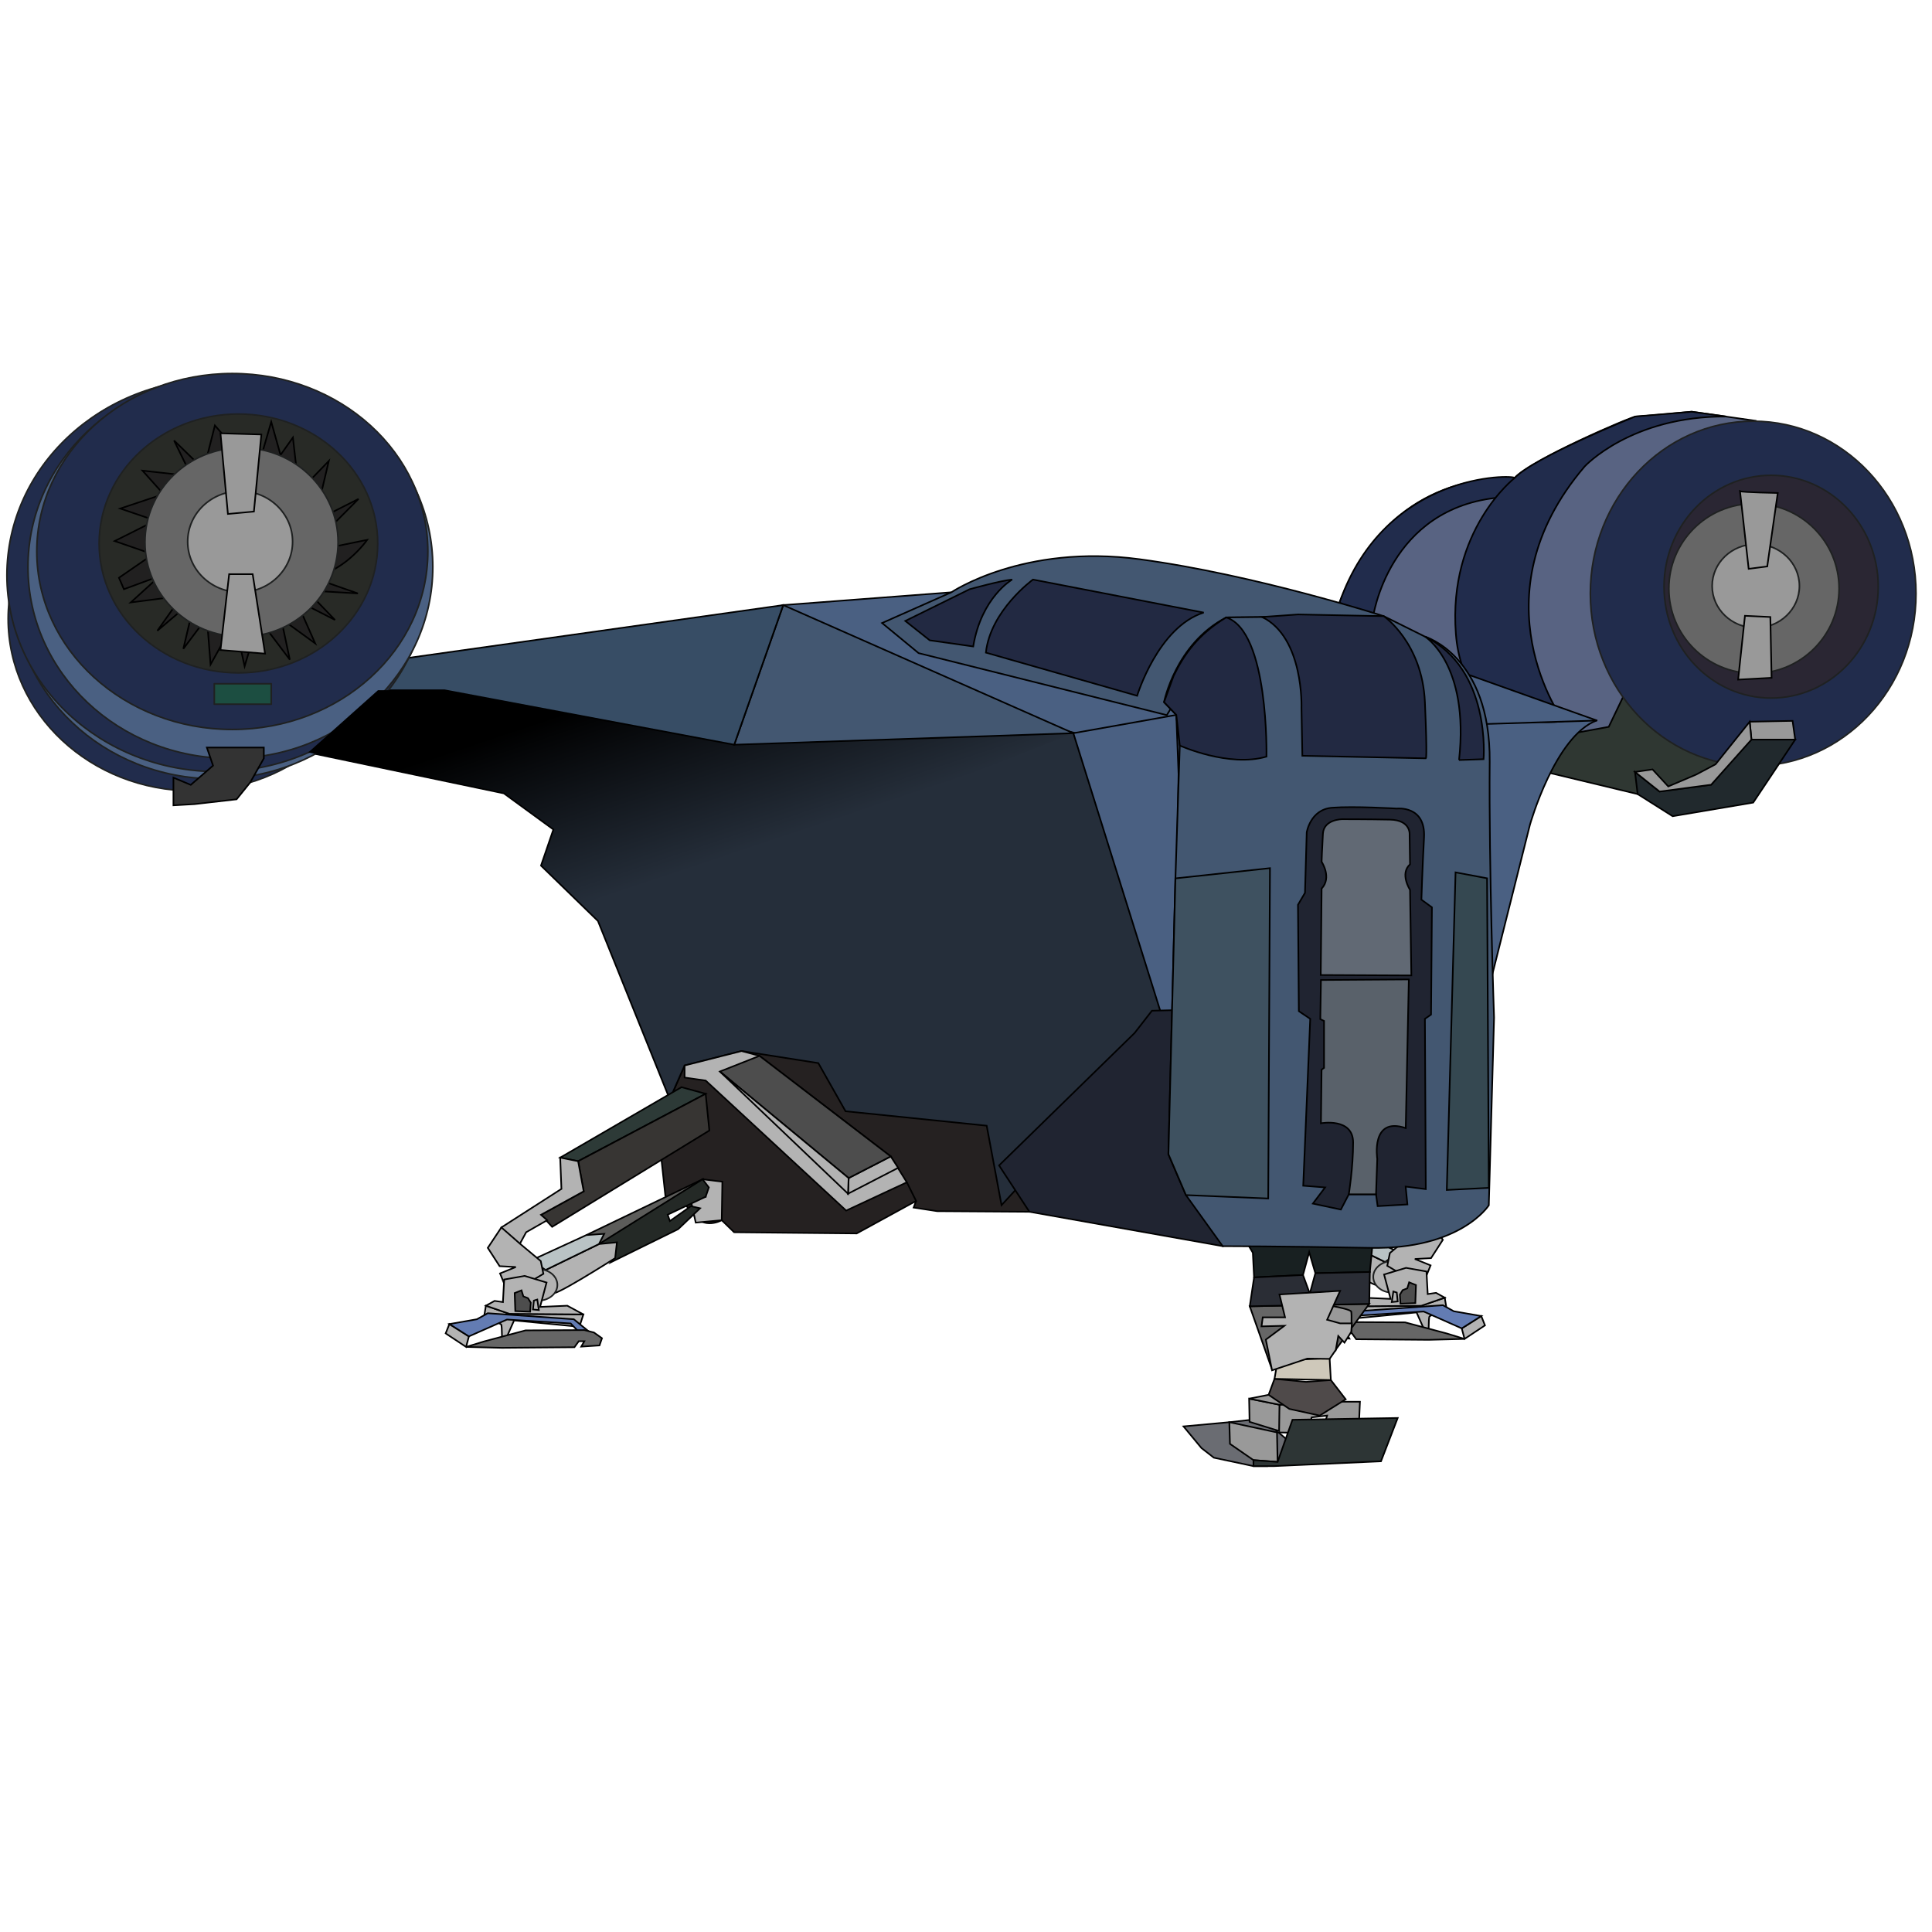 <?xml version="1.0" encoding="UTF-8" standalone="no"?>
<!-- Created with Inkscape (http://www.inkscape.org/) -->

<svg
   xmlns:dc="http://purl.org/dc/elements/1.1/"
   xmlns:cc="http://creativecommons.org/ns#"
   xmlns:rdf="http://www.w3.org/1999/02/22-rdf-syntax-ns#"
   xmlns:svg="http://www.w3.org/2000/svg"
   xmlns="http://www.w3.org/2000/svg"
   xmlns:xlink="http://www.w3.org/1999/xlink"
   xmlns:sodipodi="http://sodipodi.sourceforge.net/DTD/sodipodi-0.dtd"
   xmlns:inkscape="http://www.inkscape.org/namespaces/inkscape"
   width="240px"
   height="240px"
   viewBox="0 0 240 240"
   version="1.1"
   id="SVGRoot"
   inkscape:version="0.92.5 (2060ec1f9f, 2020-04-08)"
   sodipodi:docname="thrasher.svg">
  <defs
     id="defs815">
    <clipPath
       id="clipPath4753"
       clipPathUnits="userSpaceOnUse">
      <rect
         y="-521.195"
         x="-596.172"
         height="379.141"
         width="691.881"
         id="rect4755"
         style="opacity:1;fill:#eab644;fill-opacity:1;stroke:none;stroke-width:1.739;stroke-linecap:round;stroke-linejoin:round;stroke-miterlimit:4;stroke-dasharray:none;stroke-dashoffset:0;stroke-opacity:1;paint-order:markers fill stroke" />
    </clipPath>
    <clipPath
       id="clipPath869"
       clipPathUnits="userSpaceOnUse">
      <rect
         y="-358.911"
         x="-541.378"
         height="118.73"
         width="278.809"
         id="rect871"
         style="opacity:1;fill:#000000;fill-opacity:0.902;stroke:none;stroke-width:0.565;stroke-linecap:square;stroke-linejoin:miter;stroke-miterlimit:4;stroke-dasharray:none;stroke-dashoffset:0;stroke-opacity:1;paint-order:stroke fill markers" />
    </clipPath>
    <clipPath
       id="clipPath869-0"
       clipPathUnits="userSpaceOnUse">
      <rect
         y="-358.911"
         x="-541.378"
         height="118.73"
         width="278.809"
         id="rect871-9"
         style="opacity:1;fill:#000000;fill-opacity:0.902;stroke:none;stroke-width:0.565;stroke-linecap:square;stroke-linejoin:miter;stroke-miterlimit:4;stroke-dasharray:none;stroke-dashoffset:0;stroke-opacity:1;paint-order:stroke fill markers" />
    </clipPath>
    <clipPath
       id="clipPath929"
       clipPathUnits="userSpaceOnUse">
      <rect
         y="-321.493"
         x="-650.424"
         height="118.73"
         width="278.809"
         id="rect931"
         style="opacity:1;fill:#000000;fill-opacity:0.902;stroke:none;stroke-width:0.565;stroke-linecap:square;stroke-linejoin:miter;stroke-miterlimit:4;stroke-dasharray:none;stroke-dashoffset:0;stroke-opacity:1;paint-order:stroke fill markers" />
    </clipPath>
    <clipPath
       id="clipPath929-3"
       clipPathUnits="userSpaceOnUse">
      <rect
         y="-321.493"
         x="-650.424"
         height="118.73"
         width="278.809"
         id="rect931-4"
         style="opacity:1;fill:#000000;fill-opacity:0.902;stroke:none;stroke-width:0.565;stroke-linecap:square;stroke-linejoin:miter;stroke-miterlimit:4;stroke-dasharray:none;stroke-dashoffset:0;stroke-opacity:1;paint-order:stroke fill markers" />
    </clipPath>
    <clipPath
       id="clipPath992"
       clipPathUnits="userSpaceOnUse">
      <rect
         y="-324.038"
         x="-165.863"
         height="118.73"
         width="278.809"
         id="rect994"
         style="opacity:1;fill:#000000;fill-opacity:0.902;stroke:none;stroke-width:0.565;stroke-linecap:square;stroke-linejoin:miter;stroke-miterlimit:4;stroke-dasharray:none;stroke-dashoffset:0;stroke-opacity:1;paint-order:stroke fill markers" />
    </clipPath>
    <clipPath
       id="clipPath929-6"
       clipPathUnits="userSpaceOnUse">
      <rect
         y="-321.493"
         x="-650.424"
         height="118.73"
         width="278.809"
         id="rect931-46"
         style="opacity:1;fill:#000000;fill-opacity:0.902;stroke:none;stroke-width:0.565;stroke-linecap:square;stroke-linejoin:miter;stroke-miterlimit:4;stroke-dasharray:none;stroke-dashoffset:0;stroke-opacity:1;paint-order:stroke fill markers" />
    </clipPath>
    <clipPath
       id="clipPath1074"
       clipPathUnits="userSpaceOnUse">
      <rect
         y="-35.264"
         x="-10.137"
         height="118.73"
         width="278.809"
         id="rect1076"
         style="opacity:1;fill:#000000;fill-opacity:0.902;stroke:none;stroke-width:0.565;stroke-linecap:square;stroke-linejoin:miter;stroke-miterlimit:4;stroke-dasharray:none;stroke-dashoffset:0;stroke-opacity:1;paint-order:stroke fill markers" />
    </clipPath>
    <clipPath
       id="clipPath869-4"
       clipPathUnits="userSpaceOnUse">
      <rect
         y="-358.911"
         x="-541.378"
         height="118.73"
         width="278.809"
         id="rect871-8"
         style="opacity:1;fill:#000000;fill-opacity:0.902;stroke:none;stroke-width:0.565;stroke-linecap:square;stroke-linejoin:miter;stroke-miterlimit:4;stroke-dasharray:none;stroke-dashoffset:0;stroke-opacity:1;paint-order:stroke fill markers" />
    </clipPath>
    <clipPath
       id="clipPath2795"
       clipPathUnits="userSpaceOnUse">
      <rect
         y="41.608"
         x="-685.635"
         height="118.133"
         width="277.14"
         id="rect2797"
         style="opacity:1;fill:#000000;fill-opacity:0.902;stroke:none;stroke-width:0.565;stroke-linecap:square;stroke-linejoin:miter;stroke-miterlimit:4;stroke-dasharray:none;stroke-dashoffset:0;stroke-opacity:1;paint-order:stroke fill markers" />
    </clipPath>
    <clipPath
       id="clipPath832"
       clipPathUnits="userSpaceOnUse">
      <rect
         y="41.488"
         x="-261.56"
         height="140.607"
         width="556.381"
         id="rect834"
         style="opacity:1;fill:#110000;fill-opacity:1;stroke:none;stroke-width:0.1;stroke-linecap:round;stroke-linejoin:bevel;stroke-miterlimit:4;stroke-dasharray:none;stroke-dashoffset:0;stroke-opacity:1;paint-order:markers stroke fill" />
    </clipPath>
    <clipPath
       id="clipPath4641"
       clipPathUnits="userSpaceOnUse">
      <rect
         y="153.625"
         x="-274.455"
         height="141.363"
         width="677.254"
         id="rect4643"
         style="opacity:1;fill:#110000;fill-opacity:1;stroke:none;stroke-width:0.1;stroke-linecap:round;stroke-linejoin:bevel;stroke-miterlimit:4;stroke-dasharray:none;stroke-dashoffset:0;stroke-opacity:1;paint-order:markers stroke fill" />
    </clipPath>
    <clipPath
       id="clipPath4651"
       clipPathUnits="userSpaceOnUse">
      <rect
         y="-31.326"
         x="-341.807"
         height="141.363"
         width="677.254"
         id="rect4653"
         style="opacity:1;fill:none;fill-opacity:1;stroke:#ffffff;stroke-width:3;stroke-linecap:square;stroke-linejoin:miter;stroke-miterlimit:4;stroke-dasharray:none;stroke-dashoffset:0;stroke-opacity:1;paint-order:stroke fill markers" />
    </clipPath>
    <linearGradient
       id="linearGradient8670"
       inkscape:collect="always">
      <stop
         id="stop8666"
         offset="0"
         style="stop-color:#000000;stop-opacity:1;" />
      <stop
         id="stop8668"
         offset="1"
         style="stop-color:#000000;stop-opacity:0;" />
    </linearGradient>
    <clipPath
       clipPathUnits="userSpaceOnUse"
       id="clipPath4618">
      <rect
         style="opacity:1;fill:#aeb2b7;fill-opacity:1;stroke:#3c4148;stroke-width:1;stroke-linecap:square;stroke-linejoin:miter;stroke-miterlimit:4;stroke-dasharray:none;stroke-dashoffset:0;stroke-opacity:1;paint-order:markers stroke fill"
         id="rect4620"
         width="53.988"
         height="11.626"
         x="-102.498"
         y="51.78"
         transform="rotate(-32.964)" />
    </clipPath>
    <clipPath
       clipPathUnits="userSpaceOnUse"
       id="clipPath4618-3">
      <rect
         style="opacity:1;fill:#aeb2b7;fill-opacity:1;stroke:#3c4148;stroke-width:1;stroke-linecap:square;stroke-linejoin:miter;stroke-miterlimit:4;stroke-dasharray:none;stroke-dashoffset:0;stroke-opacity:1;paint-order:markers stroke fill"
         id="rect4620-9"
         width="53.988"
         height="11.626"
         x="-102.498"
         y="51.78"
         transform="rotate(-32.964)" />
    </clipPath>
    <clipPath
       clipPathUnits="userSpaceOnUse"
       id="clipPath5844">
      <rect
         style="opacity:1;fill:#000000;fill-opacity:0.136;stroke:#fe191a;stroke-width:5.589;stroke-linecap:round;stroke-linejoin:round;stroke-miterlimit:4;stroke-dasharray:none;stroke-dashoffset:0;stroke-opacity:1;paint-order:markers stroke fill"
         id="rect5846"
         width="229.637"
         height="229.637"
         x="1256.168"
         y="-315.474" />
    </clipPath>
    <clipPath
       id="clipPath4753-9"
       clipPathUnits="userSpaceOnUse">
      <rect
         y="-521.195"
         x="-596.172"
         height="379.141"
         width="691.881"
         id="rect4755-5"
         style="opacity:1;fill:#eab644;fill-opacity:1;stroke:none;stroke-width:1.739;stroke-linecap:round;stroke-linejoin:round;stroke-miterlimit:4;stroke-dasharray:none;stroke-dashoffset:0;stroke-opacity:1;paint-order:markers fill stroke" />
    </clipPath>
    <clipPath
       id="clip0">
      <rect
         id="rect1218"
         transform="translate(2.155 2)"
         fill="white"
         height="43.03"
         width="42.75" />
    </clipPath>
    <linearGradient
       gradientUnits="userSpaceOnUse"
       y2="12916.38"
       x2="-10070.116"
       y1="12286.338"
       x1="-10287.43"
       id="linearGradient8672"
       xlink:href="#linearGradient8670"
       inkscape:collect="always" />
    <clipPath
       id="clipPath8902"
       clipPathUnits="userSpaceOnUse">
      <rect
         y="16122.471"
         x="-1110"
         height="4590.199"
         width="8349.645"
         id="rect8904"
         style="opacity:1;fill:#000000;fill-opacity:0.317;stroke:none;stroke-width:7;stroke-linecap:round;stroke-linejoin:round;stroke-miterlimit:4;stroke-dasharray:none;stroke-dashoffset:0;stroke-opacity:1;paint-order:markers fill stroke" />
    </clipPath>
  </defs>
  <sodipodi:namedview
     id="base"
     pagecolor="#ffffff"
     bordercolor="#666666"
     borderopacity="1.0"
     inkscape:pageopacity="0.0"
     inkscape:pageshadow="2"
     inkscape:zoom="1.979899"
     inkscape:cx="113.73974"
     inkscape:cy="119.6228"
     inkscape:document-units="px"
     inkscape:current-layer="layer1"
     showgrid="false"
     inkscape:window-width="1366"
     inkscape:window-height="705"
     inkscape:window-x="-8"
     inkscape:window-y="-8"
     inkscape:window-maximized="1" />
  <g
     inkscape:label="Capa 1"
     inkscape:groupmode="layer"
     id="layer1">
    <rect
       style="opacity:1;fill:#ffffff;fill-opacity:1;stroke:none;stroke-width:13.539;stroke-linecap:round;stroke-linejoin:round;stroke-miterlimit:4;stroke-dasharray:none;stroke-dashoffset:0;stroke-opacity:1;paint-order:markers fill stroke"
       id="rect1119"
       width="127.323"
       height="0"
       x="23823.465"
       y="-12886.779" />
    <g
       id="g8881"
       inkscape:export-xdpi="44.93"
       inkscape:export-ydpi="44.93"
       transform="matrix(0.036,0,0,0.035,441.858,-341.934)"
       style="stroke-width:5.627;stroke-miterlimit:4;stroke-dasharray:none">
      <path
         inkscape:connector-curvature="0"
         id="path7766-5"
         d="m -8189.916,14832.195 158.061,-14.956 113.206,-12.82 132.43,115.381 -113.206,53.416 h -49.127 l -136.701,-29.913 -42.719,-34.187 z"
         style="fill:#6a6c72;fill-opacity:1;stroke:#000000;stroke-width:5.627;stroke-linecap:butt;stroke-linejoin:miter;stroke-miterlimit:4;stroke-dasharray:none;stroke-opacity:1" />
      <g
         transform="matrix(-1.752,0,0,1.753,-5593.564,-4707.805)"
         id="g8309"
         style="stroke-width:3.211;stroke-miterlimit:4;stroke-dasharray:none">
        <path
           style="fill:#2d3a37;fill-opacity:1;stroke:#000000;stroke-width:3.211;stroke-linecap:butt;stroke-linejoin:miter;stroke-miterlimit:4;stroke-dasharray:none;stroke-opacity:1"
           d="m 1113.762,10586.062 238.957,-142.643 47.547,13.411 -251.149,136.547 z"
           id="path7720-6-9"
           inkscape:connector-curvature="0"
           sodipodi:nodetypes="ccccc" />
        <path
           style="fill:#373533;fill-opacity:1;stroke:#000000;stroke-width:3.211;stroke-linecap:butt;stroke-linejoin:miter;stroke-miterlimit:4;stroke-dasharray:none;stroke-opacity:1"
           d="m 1400.266,10456.83 7.315,74.369 -309.669,195.067 -21.945,-24.383 84.123,-47.548 -10.973,-60.958 z"
           id="path7722-7-0"
           inkscape:connector-curvature="0"
           sodipodi:nodetypes="ccccccc" />
        <path
           style="fill:#b3b3b3;stroke:#000000;stroke-width:3.211;stroke-linecap:butt;stroke-linejoin:miter;stroke-miterlimit:4;stroke-dasharray:none;stroke-opacity:1"
           d="m 1113.762,10586.062 2.438,63.397 -118.259,78.027 -7.315,36.575 43.89,-3.658 12.192,-23.164 41.452,-24.384 -12.192,-10.972 84.123,-47.548 -10.973,-60.958 z"
           id="path7724-5-2"
           inkscape:connector-curvature="0" />
        <path
           style="fill:#b3b3b3;stroke:#000000;stroke-width:3.211;stroke-linecap:butt;stroke-linejoin:miter;stroke-miterlimit:4;stroke-dasharray:none;stroke-opacity:1"
           d="m 1433.184,10634.829 -39.013,-4.877 6.096,35.356 -29.26,7.315 9.753,45.109 51.205,-4.877 z"
           id="path7726-9-1"
           inkscape:connector-curvature="0" />
        <path
           style="fill:#5c5c5a;fill-opacity:1;stroke:#000000;stroke-width:3.211;stroke-linecap:butt;stroke-linejoin:miter;stroke-miterlimit:4;stroke-dasharray:none;stroke-opacity:1"
           d="m 1394.17,10629.952 -229.024,113.049 c 0,0 27.587,-0.862 19.828,18.103 -7.759,18.966 201.727,-108.622 201.727,-108.622 z"
           id="path7728-7-3"
           inkscape:connector-curvature="0" />
        <path
           style="fill:#242926;fill-opacity:1;stroke:#000000;stroke-width:3.211;stroke-linecap:butt;stroke-linejoin:miter;stroke-miterlimit:4;stroke-dasharray:none;stroke-opacity:1"
           d="m 1190.147,10761.104 c 0,0 38.794,12.932 23.276,37.07 l 132.761,-67.242 43.104,-42.242 -18.104,-4.311 -41.38,30.173 -4.31,-12.931 74.772,-36.313 6.264,-18.861 -12.359,-16.495 z"
           id="path7730-2-9"
           inkscape:connector-curvature="0" />
        <path
           style="fill:#b3b3b3;stroke:#000000;stroke-width:3.211;stroke-linecap:butt;stroke-linejoin:miter;stroke-miterlimit:4;stroke-dasharray:none;stroke-opacity:1"
           d="m 1190.147,10761.104 -105.174,52.587 c 0,0 33.621,19.828 16.38,43.105 -17.242,23.276 120.692,-67.243 120.692,-67.243 l 3.448,-31.897 z"
           id="path7732-2-1"
           inkscape:connector-curvature="0" />
        <path
           style="fill:#b9c3c5;fill-opacity:1;stroke:#000000;stroke-width:3.211;stroke-linecap:butt;stroke-linejoin:miter;stroke-miterlimit:4;stroke-dasharray:none;stroke-opacity:1"
           d="m 1057.387,10793.864 27.587,19.827 105.174,-52.587 10.345,-20.69 -35.345,2.587 z"
           id="path7734-1-9"
           inkscape:connector-curvature="0" />
        <ellipse
           style="opacity:1;fill:#b3b3b3;fill-opacity:1;stroke:#1f2121;stroke-width:3.211;stroke-linecap:round;stroke-linejoin:round;stroke-miterlimit:4;stroke-dasharray:none;stroke-dashoffset:0;stroke-opacity:1;paint-order:markers fill stroke"
           id="path7736-1-3"
           cx="1070.748"
           cy="10843.865"
           rx="37.501"
           ry="31.897" />
        <path
           style="fill:#b3b3b3;stroke:#000000;stroke-width:3.211;stroke-linecap:butt;stroke-linejoin:miter;stroke-miterlimit:4;stroke-dasharray:none;stroke-opacity:1"
           d="m 1034.516,10760.403 40.974,35.185 5.173,25.862 -39.656,24.138 -34.483,3.449 -11.207,-28.449 31.035,-12.931 -31.897,-1.724 -23.276,-37.07 26.762,-41.377 z"
           id="path7738-7-1"
           inkscape:connector-curvature="0" />
        <path
           style="fill:#b3b3b3;stroke:#000000;stroke-width:3.211;stroke-linecap:butt;stroke-linejoin:miter;stroke-miterlimit:4;stroke-dasharray:none;stroke-opacity:1"
           d="m 1013.79,10902.436 145.691,1.219 -7.925,24.993 -128.622,-12.801 -23.774,55.472 c 0,0 0.61,-46.328 -1.829,-47.547 -2.438,-1.22 -32.917,-18.897 -32.917,-18.897 l 3.048,-18.898 z"
           id="path7740-4-5"
           inkscape:connector-curvature="0" />
        <path
           style="fill:#b3b3b3;stroke:#000000;stroke-width:3.211;stroke-linecap:butt;stroke-linejoin:miter;stroke-miterlimit:4;stroke-dasharray:none;stroke-opacity:1"
           d="m 967.461,10885.977 17.068,-9.753 16.459,2.438 2.438,-45.718 40.233,-7.315 43.281,13.41 -12.801,49.377 53.643,-2.439 31.698,17.678 -145.691,-1.219 z"
           id="path7742-5-7"
           inkscape:connector-curvature="0" />
        <path
           style="fill:#b3b3b3;stroke:#000000;stroke-width:3.211;stroke-linecap:butt;stroke-linejoin:miter;stroke-miterlimit:4;stroke-dasharray:none;stroke-opacity:1"
           d="m 895.531,10923.162 38.404,24.993 -5.486,21.335 -40.233,-27.431 z"
           id="path7744-2-1"
           inkscape:connector-curvature="0" />
        <path
           style="fill:#637cb3;fill-opacity:1;stroke:#000000;stroke-width:3.211;stroke-linecap:butt;stroke-linejoin:miter;stroke-miterlimit:4;stroke-dasharray:none;stroke-opacity:1"
           d="m 895.531,10923.162 54.253,-9.753 21.335,-12.192 169.464,12.192 45.109,37.794 h -75.588 l 14.021,-12.801 26.212,0.609 -15.849,-17.068 -125.574,-7.925 -74.979,34.137 z"
           id="path7746-0-6"
           inkscape:connector-curvature="0" />
        <path
           style="fill:#666666;stroke:#000000;stroke-width:3.211;stroke-linecap:butt;stroke-linejoin:miter;stroke-miterlimit:4;stroke-dasharray:none;stroke-opacity:1"
           d="m 928.448,10969.49 70.712,1.829 142.643,-1.219 8.534,-12.192 h 10.973 l -6.096,10.973 35.965,-2.438 4.877,-14.63 -15.849,-11.583 -18.897,-4.876 -115.821,0.609 -82.294,22.555 z"
           id="path7748-1-4"
           inkscape:connector-curvature="0" />
        <path
           style="fill:#4d4d4d;stroke:#000000;stroke-width:3.211;stroke-linecap:butt;stroke-linejoin:miter;stroke-miterlimit:4;stroke-dasharray:none;stroke-opacity:1"
           d="m 1024.153,10860.375 1.219,36.575 29.26,1.219 1.219,-18.287 -5.486,-9.144 -9.144,-3.658 -3.658,-12.191 z"
           id="path7750-1-6"
           inkscape:connector-curvature="0" />
        <path
           style="fill:#b3b3b3;stroke:#000000;stroke-width:3.211;stroke-linecap:butt;stroke-linejoin:miter;stroke-miterlimit:4;stroke-dasharray:none;stroke-opacity:1"
           d="m 1061.947,10875.614 -1.829,17.983 11.582,1.219 -3.048,-21.335 z"
           id="path7752-1-3"
           inkscape:connector-curvature="0" />
      </g>
      <path
         inkscape:connector-curvature="0"
         id="path8134"
         d="m -6622.935,12587.96 -369.452,-91.213 93.642,-362.607 546.748,223.608 39.269,217.564 z"
         style="fill:#2f3732;fill-opacity:1;stroke:#000000;stroke-width:5.627;stroke-linecap:butt;stroke-linejoin:miter;stroke-miterlimit:4;stroke-dasharray:none;stroke-opacity:1" />
      <path
         sodipodi:nodetypes="ccscc"
         inkscape:connector-curvature="0"
         id="path7876-0"
         d="m -6216.287,11262.867 -220.004,-32.05 c 0,0 -175.149,17.094 -192.237,17.094 -17.088,0 -363.113,153.841 -418.648,217.941 -130.405,0 -441.625,19.115 -604.477,442.294 l 140.63,178.207 383.63,338.434 404.775,-75.543 z"
         style="fill:#586382;fill-opacity:1;stroke:#000000;stroke-width:5.627;stroke-linecap:butt;stroke-linejoin:miter;stroke-miterlimit:4;stroke-dasharray:none;stroke-opacity:1" />
      <ellipse
         ry="611.899"
         rx="561.851"
         cy="11876.346"
         cx="-6224.202"
         id="path7868-4"
         style="opacity:1;fill:#212c4c;fill-opacity:1;stroke:#1f2121;stroke-width:5.627;stroke-linecap:round;stroke-linejoin:round;stroke-miterlimit:4;stroke-dasharray:none;stroke-dashoffset:0;stroke-opacity:1;paint-order:markers fill stroke" />
      <path
         sodipodi:nodetypes="csccc"
         inkscape:connector-curvature="0"
         id="path7880-9"
         d="m -7536.699,11963.973 c 0,0 51.352,-395.845 442.534,-429.085 391.181,-33.239 46.989,-69.036 46.989,-69.036 -2.696,-11.686 -445.442,-23.833 -604.477,442.294 z"
         style="fill:#212c4c;fill-opacity:1;stroke:#000000;stroke-width:5.627;stroke-linecap:butt;stroke-linejoin:miter;stroke-miterlimit:4;stroke-dasharray:none;stroke-opacity:1" />
      <path
         inkscape:connector-curvature="0"
         id="path8136"
         d="m -7961.368,14405.927 76.895,224.351 198.644,-40.597 136.702,-192.301 z"
         style="fill:#666666;stroke:#000000;stroke-width:5.627;stroke-linecap:butt;stroke-linejoin:miter;stroke-miterlimit:4;stroke-dasharray:none;stroke-opacity:1" />
      <path
         inkscape:connector-curvature="0"
         id="path7716-2"
         d="m -9144.69,13965.77 32.039,66.237 -205.053,115.381 -422.92,-4.273 -42.719,-42.735 c 0,0 -61.943,36.324 -100.39,-23.502 -38.447,-59.827 -93.982,-61.964 -93.982,-61.964 l -17.088,-162.388 32.039,-181.617 51.263,-119.656 181.557,-121.79 360.978,23.502 632.245,290.589 14.952,326.913 -318.258,-2.136 -81.167,-12.82 8.544,-23.504 z"
         style="fill:#252121;fill-opacity:1;stroke:#000000;stroke-width:5.627;stroke-linecap:butt;stroke-linejoin:miter;stroke-miterlimit:4;stroke-dasharray:none;stroke-opacity:1" />
      <path
         inkscape:connector-curvature="0"
         id="path7696-2"
         d="m -9571.144,11917.137 579.976,-45.326 c 0,0 -311.133,145.043 178.222,214.542 489.354,69.5 555.81,175.26 555.81,175.26 l 99.683,48.348 -15.104,205.477 -72.497,51.37 -673.617,-135.978 z"
         style="fill:#4a6082;fill-opacity:1;stroke:#000000;stroke-width:5.627;stroke-linecap:butt;stroke-linejoin:miter;stroke-miterlimit:4;stroke-dasharray:none;stroke-opacity:1" />
      <path
         inkscape:connector-curvature="0"
         id="path7700-1"
         d="m -8991.169,11871.811 c 0,0 248.039,-173.06 649.6,-117.507 401.561,55.554 842.629,202.115 842.629,202.115 l -543.727,4.533 -204.92,346.753 -856.52,-220.078 -126.022,-106.834 z"
         style="fill:#435771;fill-opacity:1;stroke:#000000;stroke-width:5.627;stroke-linecap:butt;stroke-linejoin:miter;stroke-miterlimit:4;stroke-dasharray:none;stroke-opacity:1" />
      <path
         sodipodi:nodetypes="ccscc"
         inkscape:connector-curvature="0"
         id="path7702-5"
         d="m -7160.621,13376.629 166.139,-679.887 c 0,0 86.59,-315.459 230.329,-370.162 1.728,-0.657 -465.944,-55.901 -465.944,-55.901 z"
         style="fill:#4a6082;fill-opacity:1;stroke:#000000;stroke-width:5.627;stroke-linecap:butt;stroke-linejoin:miter;stroke-miterlimit:4;stroke-dasharray:none;stroke-opacity:1" />
      <path
         inkscape:connector-curvature="0"
         id="path7647-5"
         d="m -7239.159,12467.091 84.58,-3.022 c 0,0 27.186,-320.303 -202.387,-435.128 0,0 154.056,96.695 117.808,438.15 z"
         style="fill:#222942;fill-opacity:1;stroke:#000000;stroke-width:5.627;stroke-linecap:butt;stroke-linejoin:miter;stroke-miterlimit:4;stroke-dasharray:none;stroke-opacity:1" />
      <path
         sodipodi:nodetypes="cccccccccccccscccsc"
         inkscape:connector-curvature="0"
         id="path7690-4"
         d="m -8236.907,13397.412 -580.981,649.552 -51.263,-282.042 -486.999,-51.28 -93.982,-170.934 -264.859,-42.735 -196.508,51.28 -51.263,119.656 -247.771,-632.459 -196.509,-196.575 42.72,-128.2 -170.877,-128.201 -674.964,-145.294 c 0,0 239.227,-128.201 247.771,-205.122 8.544,-76.921 674.964,51.28 674.964,51.28 l 393.017,34.187 1221.77,42.734 c 0,0 181.557,-30.982 198.644,122.859 17.088,153.841 237.092,911.294 237.092,911.294 z"
         style="fill:#252e3a;fill-opacity:1;stroke:#000000;stroke-width:5.627;stroke-linecap:butt;stroke-linejoin:miter;stroke-miterlimit:4;stroke-dasharray:none;stroke-opacity:1" />
      <path
         inkscape:connector-curvature="0"
         id="path7714-4"
         d="m -9911.501,13551.253 196.508,-51.28 61.943,17.093 452.824,356.827 55.535,91.877 -209.324,100.425 -484.863,-461.525 -72.623,-10.682 z"
         style="fill:#b3b3b3;fill-opacity:1;stroke:#000000;stroke-width:5.627;stroke-linecap:butt;stroke-linejoin:miter;stroke-miterlimit:4;stroke-dasharray:none;stroke-opacity:1" />
      <path
         sodipodi:nodetypes="ccccc"
         inkscape:connector-curvature="0"
         id="path7692-9"
         d="m -8570.117,12371.806 355.269,-64.867 7.844,210.161 -17.82,989.095 z"
         style="fill:#4a6082;fill-opacity:1;stroke:#000000;stroke-width:5.627;stroke-linecap:butt;stroke-linejoin:miter;stroke-miterlimit:4;stroke-dasharray:none;stroke-opacity:1" />
      <path
         sodipodi:nodetypes="cccc"
         inkscape:connector-curvature="0"
         id="path7694-9"
         d="m -9740.304,12412.7 169.16,-495.563 1001.028,454.669 z"
         style="fill:#435771;fill-opacity:1;stroke:#000000;stroke-width:5.627;stroke-linecap:butt;stroke-linejoin:miter;stroke-miterlimit:4;stroke-dasharray:none;stroke-opacity:1" />
      <path
         inkscape:connector-curvature="0"
         id="path7698-6"
         d="m -9571.144,11917.137 -1335.152,193.39 c 0,0 -12.083,42.304 -63.435,108.782 h 229.574 l 999.853,193.391 z"
         style="fill:#374d65;fill-opacity:1;stroke:#000000;stroke-width:5.627;stroke-linecap:butt;stroke-linejoin:miter;stroke-miterlimit:4;stroke-dasharray:none;stroke-opacity:1" />
      <ellipse
         ry="395.286"
         rx="369.521"
         cy="11851.825"
         cx="-6162.215"
         id="path7858-0"
         style="opacity:1;fill:#2a2633;fill-opacity:1;stroke:#1f2121;stroke-width:5.627;stroke-linecap:round;stroke-linejoin:round;stroke-miterlimit:4;stroke-dasharray:none;stroke-dashoffset:0;stroke-opacity:1;paint-order:markers fill stroke" />
      <ellipse
         ry="301.272"
         rx="293.695"
         cy="11858.334"
         cx="-6221.476"
         id="path7860-8"
         style="opacity:1;fill:#666666;fill-opacity:1;stroke:#1f2121;stroke-width:5.627;stroke-linecap:round;stroke-linejoin:round;stroke-miterlimit:4;stroke-dasharray:none;stroke-dashoffset:0;stroke-opacity:1;paint-order:markers fill stroke" />
      <path
         inkscape:connector-curvature="0"
         id="path7708-0"
         d="m -9200.225,13873.893 -145.246,76.921 -2.136,55.553 173.013,-91.877 z"
         style="fill:#b3b3b3;stroke:#000000;stroke-width:5.627;stroke-linecap:butt;stroke-linejoin:miter;stroke-miterlimit:4;stroke-dasharray:none;stroke-opacity:1" />
      <path
         inkscape:connector-curvature="0"
         id="path7710-9"
         d="m -9345.471,13950.814 -444.28,-378.193 136.702,-55.555 452.824,356.827 z"
         style="fill:#4d4d4d;stroke:#000000;stroke-width:5.627;stroke-linecap:butt;stroke-linejoin:miter;stroke-miterlimit:4;stroke-dasharray:none;stroke-opacity:1" />
      <path
         inkscape:connector-curvature="0"
         id="path7712-7"
         d="m -9347.607,14006.367 -442.144,-433.746 444.28,378.193 z"
         style="fill:#b3b3b3;stroke:#000000;stroke-width:5.627;stroke-linecap:butt;stroke-linejoin:miter;stroke-miterlimit:4;stroke-dasharray:none;stroke-opacity:1" />
      <path
         inkscape:connector-curvature="0"
         id="path7718-7"
         d="m -8054.75,14192.495 -667.02,-122.028 -104.662,-164.524 467.776,-470.07 59.807,-79.057 166.605,-4.273 z"
         style="fill:#202431;fill-opacity:1;stroke:#000000;stroke-width:5.627;stroke-linecap:butt;stroke-linejoin:miter;stroke-miterlimit:4;stroke-dasharray:none;stroke-opacity:1" />
      <path
         sodipodi:nodetypes="ccccc"
         inkscape:connector-curvature="0"
         id="path7720-6"
         d="m -10340.829,13878.166 418.649,-249.992 83.302,23.504 -440.008,239.308 z"
         style="fill:#2d3a37;fill-opacity:1;stroke:#000000;stroke-width:5.627;stroke-linecap:butt;stroke-linejoin:miter;stroke-miterlimit:4;stroke-dasharray:none;stroke-opacity:1" />
      <path
         sodipodi:nodetypes="ccccccc"
         inkscape:connector-curvature="0"
         id="path7722-7"
         d="m -9838.878,13651.678 12.816,130.337 -542.534,341.869 -38.448,-42.733 147.382,-83.331 -19.224,-106.834 z"
         style="fill:#373533;fill-opacity:1;stroke:#000000;stroke-width:5.627;stroke-linecap:butt;stroke-linejoin:miter;stroke-miterlimit:4;stroke-dasharray:none;stroke-opacity:1" />
      <path
         inkscape:connector-curvature="0"
         id="path7724-5"
         d="m -10340.829,13878.166 4.272,111.108 -207.188,136.748 -12.816,64.101 76.895,-6.411 21.359,-40.597 72.623,-42.735 -21.36,-19.229 147.382,-83.331 -19.224,-106.834 z"
         style="fill:#b3b3b3;stroke:#000000;stroke-width:5.627;stroke-linecap:butt;stroke-linejoin:miter;stroke-miterlimit:4;stroke-dasharray:none;stroke-opacity:1" />
      <path
         inkscape:connector-curvature="0"
         id="path7726-9"
         d="m -9781.207,13963.634 -68.351,-8.547 10.68,61.964 -51.263,12.82 17.088,79.057 89.71,-8.548 z"
         style="fill:#b3b3b3;stroke:#000000;stroke-width:5.627;stroke-linecap:butt;stroke-linejoin:miter;stroke-miterlimit:4;stroke-dasharray:none;stroke-opacity:1" />
      <path
         inkscape:connector-curvature="0"
         id="path7728-7"
         d="m -9849.558,13955.087 -401.245,198.126 c 0,0 48.331,-1.51 34.738,31.727 -13.593,33.239 353.423,-190.368 353.423,-190.368 z"
         style="fill:#5c5c5a;fill-opacity:1;stroke:#000000;stroke-width:5.627;stroke-linecap:butt;stroke-linejoin:miter;stroke-miterlimit:4;stroke-dasharray:none;stroke-opacity:1" />
      <path
         inkscape:connector-curvature="0"
         id="path7730-2"
         d="m -10207.003,14184.94 c 0,0 67.966,22.664 40.78,64.968 l 232.594,-117.847 75.518,-74.032 -31.718,-7.555 -72.497,52.88 -7.552,-22.662 130.999,-63.641 10.974,-33.056 -21.653,-28.908 z"
         style="fill:#242926;fill-opacity:1;stroke:#000000;stroke-width:5.627;stroke-linecap:butt;stroke-linejoin:miter;stroke-miterlimit:4;stroke-dasharray:none;stroke-opacity:1" />
      <path
         inkscape:connector-curvature="0"
         id="path7732-2"
         d="m -10207.003,14184.94 -184.263,92.163 c 0,0 58.904,34.75 28.697,75.544 -30.207,40.793 211.449,-117.848 211.449,-117.848 l 6.042,-55.902 z"
         style="fill:#b3b3b3;stroke:#000000;stroke-width:5.627;stroke-linecap:butt;stroke-linejoin:miter;stroke-miterlimit:4;stroke-dasharray:none;stroke-opacity:1" />
      <path
         inkscape:connector-curvature="0"
         id="path7734-1"
         d="m -10439.597,14242.354 48.331,34.749 184.263,-92.163 18.124,-36.261 -61.924,4.534 z"
         style="fill:#b9c3c5;fill-opacity:1;stroke:#000000;stroke-width:5.627;stroke-linecap:butt;stroke-linejoin:miter;stroke-miterlimit:4;stroke-dasharray:none;stroke-opacity:1" />
      <ellipse
         ry="55.902"
         rx="65.7"
         cy="14329.986"
         cx="-10416.188"
         id="path7736-1"
         style="opacity:1;fill:#b3b3b3;fill-opacity:1;stroke:#1f2121;stroke-width:5.627;stroke-linecap:round;stroke-linejoin:round;stroke-miterlimit:4;stroke-dasharray:none;stroke-dashoffset:0;stroke-opacity:1;paint-order:markers fill stroke" />
      <path
         inkscape:connector-curvature="0"
         id="path7738-7"
         d="m -10479.666,14183.712 71.786,61.664 9.062,45.325 -69.476,42.304 -60.414,6.044 -19.634,-49.859 54.372,-22.662 -55.883,-3.022 -40.779,-64.968 46.887,-72.516 z"
         style="fill:#b3b3b3;stroke:#000000;stroke-width:5.627;stroke-linecap:butt;stroke-linejoin:miter;stroke-miterlimit:4;stroke-dasharray:none;stroke-opacity:1" />
      <path
         inkscape:connector-curvature="0"
         id="path7740-4"
         d="m -10515.978,14432.635 255.248,2.136 -13.884,43.802 -225.344,-22.434 -41.651,97.218 c 0,0 1.068,-81.193 -3.204,-83.329 -4.272,-2.138 -57.671,-33.119 -57.671,-33.119 l 5.34,-33.12 z"
         style="fill:#b3b3b3;stroke:#000000;stroke-width:5.627;stroke-linecap:butt;stroke-linejoin:miter;stroke-miterlimit:4;stroke-dasharray:none;stroke-opacity:1" />
      <path
         inkscape:connector-curvature="0"
         id="path7742-5"
         d="m -10597.144,14403.789 29.903,-17.093 28.836,4.273 4.272,-80.124 70.486,-12.82 75.827,23.502 -22.428,86.537 93.983,-4.275 55.535,30.982 -255.248,-2.136 z"
         style="fill:#b3b3b3;stroke:#000000;stroke-width:5.627;stroke-linecap:butt;stroke-linejoin:miter;stroke-miterlimit:4;stroke-dasharray:none;stroke-opacity:1" />
      <path
         inkscape:connector-curvature="0"
         id="path7744-2"
         d="m -10723.166,14468.959 67.283,43.802 -9.612,37.391 -70.487,-48.075 z"
         style="fill:#b3b3b3;stroke:#000000;stroke-width:5.627;stroke-linecap:butt;stroke-linejoin:miter;stroke-miterlimit:4;stroke-dasharray:none;stroke-opacity:1" />
      <path
         inkscape:connector-curvature="0"
         id="path7746-0"
         d="m -10723.166,14468.959 95.05,-17.093 37.38,-21.367 296.898,21.367 79.031,66.237 h -132.43 l 24.564,-22.435 45.923,1.067 -27.768,-29.913 -220.004,-13.889 -131.361,59.828 z"
         style="fill:#637cb3;fill-opacity:1;stroke:#000000;stroke-width:5.627;stroke-linecap:butt;stroke-linejoin:miter;stroke-miterlimit:4;stroke-dasharray:none;stroke-opacity:1" />
      <path
         inkscape:connector-curvature="0"
         id="path7748-1"
         d="m -10665.495,14550.152 123.886,3.205 249.907,-2.136 14.952,-21.367 h 19.224 l -10.68,19.231 63.011,-4.273 8.544,-25.64 -27.768,-20.3 -33.107,-8.546 -202.917,1.067 -144.177,39.53 z"
         style="fill:#666666;stroke:#000000;stroke-width:5.627;stroke-linecap:butt;stroke-linejoin:miter;stroke-miterlimit:4;stroke-dasharray:none;stroke-opacity:1" />
      <path
         inkscape:connector-curvature="0"
         id="path7750-1"
         d="m -10497.822,14358.92 2.136,64.1 51.263,2.137 2.136,-32.05 -9.612,-16.025 -16.02,-6.411 -6.407,-21.366 z"
         style="fill:#4d4d4d;stroke:#000000;stroke-width:5.627;stroke-linecap:butt;stroke-linejoin:miter;stroke-miterlimit:4;stroke-dasharray:none;stroke-opacity:1" />
      <path
         inkscape:connector-curvature="0"
         id="path7752-1"
         d="m -10431.607,14385.627 -3.204,31.517 20.291,2.136 -5.339,-37.391 z"
         style="fill:#b3b3b3;stroke:#000000;stroke-width:5.627;stroke-linecap:butt;stroke-linejoin:miter;stroke-miterlimit:4;stroke-dasharray:none;stroke-opacity:1" />
      <path
         inkscape:connector-curvature="0"
         id="path7754-8"
         d="m -7950.688,14215.763 4.272,87.602 168.741,-8.545 21.36,-81.195 21.36,74.784 187.965,-4.273 10.68,-113.244 -444.28,-6.41 z"
         style="fill:#182021;fill-opacity:1;stroke:#000000;stroke-width:5.627;stroke-linecap:butt;stroke-linejoin:miter;stroke-miterlimit:4;stroke-dasharray:none;stroke-opacity:1" />
      <path
         inkscape:connector-curvature="0"
         id="path7756-0"
         d="m -7549.127,14397.38 -412.241,8.547 14.952,-102.562 168.741,-8.545 23.495,66.236 19.224,-72.647 187.965,-4.273 z"
         style="fill:#2a2d35;fill-opacity:1;stroke:#000000;stroke-width:5.627;stroke-linecap:butt;stroke-linejoin:miter;stroke-miterlimit:4;stroke-dasharray:none;stroke-opacity:1" />
      <path
         inkscape:connector-curvature="0"
         id="path7758-0"
         d="m -7756.315,14390.969 -4.272,51.281 70.487,49.143 25.631,66.239 8.544,-49.144 44.855,-14.958 c 0,0 2.136,-55.553 0,-68.373 -2.136,-12.82 -145.245,-34.188 -145.245,-34.188 z"
         style="fill:#999999;stroke:#000000;stroke-width:5.627;stroke-linecap:butt;stroke-linejoin:miter;stroke-miterlimit:4;stroke-dasharray:none;stroke-opacity:1" />
      <path
         inkscape:connector-curvature="0"
         id="path7762-9"
         d="m -7858.842,14755.275 106.798,-6.409 -6.408,34.186 55.535,-10.684 2.136,-27.777 h 119.614 l -4.272,98.288 -126.022,10.684 17.088,-59.828 -53.399,6.411 -12.816,55.553 -106.798,-2.136 z"
         style="fill:#999999;stroke:#000000;stroke-width:5.627;stroke-linecap:butt;stroke-linejoin:miter;stroke-miterlimit:4;stroke-dasharray:none;stroke-opacity:1" />
      <path
         inkscape:connector-curvature="0"
         id="path7764-7"
         d="m -8031.854,14817.239 164.469,36.324 2.136,104.697 -83.302,-6.409 -81.166,-57.692 z"
         style="fill:#999999;stroke:#000000;stroke-width:5.627;stroke-linecap:butt;stroke-linejoin:miter;stroke-miterlimit:4;stroke-dasharray:none;stroke-opacity:1" />
      <path
         inkscape:connector-curvature="0"
         id="path7768-5"
         d="m -7961.997,14816.04 -1.51,-82.343 104.665,21.578 -1.206,93.249 z"
         style="fill:#999999;stroke:#000000;stroke-width:5.627;stroke-linecap:butt;stroke-linejoin:miter;stroke-miterlimit:4;stroke-dasharray:none;stroke-opacity:1" />
      <path
         inkscape:connector-curvature="0"
         id="path7770-3"
         d="m -7963.507,14733.697 67.211,-13.596 144.253,28.765 -106.798,6.409 c 0,0 -104.665,-21.578 -104.665,-21.578 z"
         style="fill:#999999;stroke:#000000;stroke-width:5.627;stroke-linecap:butt;stroke-linejoin:miter;stroke-miterlimit:4;stroke-dasharray:none;stroke-opacity:1" />
      <path
         inkscape:connector-curvature="0"
         id="path7772-2"
         d="m -7896.296,14720.101 20.367,-56.703 108.934,10.684 85.438,-6.411 51.263,68.375 -89.71,57.689 -104.662,-23.504 z"
         style="fill:#4f4a4a;fill-opacity:1;stroke:#000000;stroke-width:5.627;stroke-linecap:butt;stroke-linejoin:miter;stroke-miterlimit:4;stroke-dasharray:none;stroke-opacity:1" />
      <path
         inkscape:connector-curvature="0"
         id="path7774-9"
         d="m -7875.929,14663.398 10.68,-64.1 179.421,-9.617 4.272,77.99 z"
         style="fill:#cec8ba;fill-opacity:1;stroke:#000000;stroke-width:5.627;stroke-linecap:butt;stroke-linejoin:miter;stroke-miterlimit:4;stroke-dasharray:none;stroke-opacity:1" />
      <path
         inkscape:connector-curvature="0"
         id="path7776-3"
         d="m -7854.569,14494.599 -10.68,104.699 123.886,-8.548 12.816,-94.013 z"
         style="fill:#999999;stroke:#000000;stroke-width:5.627;stroke-linecap:butt;stroke-linejoin:miter;stroke-miterlimit:4;stroke-dasharray:none;stroke-opacity:1" />
      <g
         style="fill:#b3b3b3;fill-opacity:1;stroke-width:3.211;stroke-miterlimit:4;stroke-dasharray:none"
         id="g7783-2"
         transform="matrix(1.752,0,0,1.753,-5861.717,2631.734)">
        <path
           sodipodi:nodetypes="cccccccccccccccccc"
           style="fill:#b3b3b3;fill-opacity:1;stroke:#000000;stroke-width:3.211;stroke-linecap:butt;stroke-linejoin:miter;stroke-miterlimit:4;stroke-dasharray:none;stroke-opacity:1"
           d="m -1085.06,6822.469 43.89,0.61 12.192,-18.288 4.877,-28.041 12.192,13.411 13.411,-21.946 1.219,-17.068 -23.164,-1e-4 -25.602,-7.315 25.602,-58.52 -119.478,7.315 10.973,46.328 h -43.89 l -2.438,18.288 45.109,-1.219 -36.575,28.041 12.192,62.178 z"
           id="path7778-2"
           inkscape:connector-curvature="0" />
      </g>
      <ellipse
         ry="611.091"
         rx="637.584"
         cy="11965.503"
         cx="-11608.09"
         id="path7794-9"
         style="opacity:1;fill:#212c4c;fill-opacity:1;stroke:#1f2121;stroke-width:5.627;stroke-linecap:round;stroke-linejoin:round;stroke-miterlimit:4;stroke-dasharray:none;stroke-dashoffset:0;stroke-opacity:1;paint-order:markers fill stroke" />
      <ellipse
         ry="679.465"
         rx="698.459"
         cy="11854.394"
         cx="-11530.128"
         id="path7794-1-6"
         style="opacity:1;fill:#4a6082;fill-opacity:1;stroke:#1f2121;stroke-width:5.627;stroke-linecap:round;stroke-linejoin:round;stroke-miterlimit:4;stroke-dasharray:none;stroke-dashoffset:0;stroke-opacity:1;paint-order:markers fill stroke" />
      <ellipse
         ry="696.885"
         rx="727.042"
         cy="11811.334"
         cx="-11522.904"
         id="path7794-1-8-9"
         style="opacity:1;fill:#212c4c;fill-opacity:1;stroke:#1f2121;stroke-width:5.627;stroke-linecap:round;stroke-linejoin:round;stroke-miterlimit:4;stroke-dasharray:none;stroke-dashoffset:0;stroke-opacity:1;paint-order:markers fill stroke" />
      <ellipse
         ry="679.465"
         rx="698.459"
         cy="11781.747"
         cx="-11478.864"
         id="path7794-1-7-8"
         style="opacity:1;fill:#4a6082;fill-opacity:1;stroke:#1f2121;stroke-width:5.627;stroke-linecap:round;stroke-linejoin:round;stroke-miterlimit:4;stroke-dasharray:none;stroke-dashoffset:0;stroke-opacity:1;paint-order:markers fill stroke" />
      <ellipse
         ry="631.725"
         rx="674.686"
         cy="11726.927"
         cx="-11472.178"
         id="path7794-1-5-9"
         style="opacity:1;fill:#212c4c;fill-opacity:1;stroke:#1f2121;stroke-width:5.627;stroke-linecap:round;stroke-linejoin:round;stroke-miterlimit:4;stroke-dasharray:none;stroke-dashoffset:0;stroke-opacity:1;paint-order:markers fill stroke" />
      <ellipse
         ry="459.387"
         rx="480.591"
         cy="11698.416"
         cx="-11451.097"
         id="path7838-4"
         style="opacity:1;fill:#282a26;fill-opacity:1;stroke:#1f2121;stroke-width:5.627;stroke-linecap:round;stroke-linejoin:round;stroke-miterlimit:4;stroke-dasharray:none;stroke-dashoffset:0;stroke-opacity:1;paint-order:markers fill stroke" />
      <path
         id="path7852-8"
         d="m -11337.892,11266.805 -51.263,181.617 -143.108,-168.798 -38.448,155.979 -102.525,-102.56 59.807,126.062 -168.741,-19.23 72.621,83.333 -149.517,51.279 121.749,42.733 -140.973,72.646 132.432,47.008 -117.479,83.333 17.086,40.597 123.887,-47.008 -100.39,94.013 177.286,-23.503 -85.44,123.926 130.294,-113.243 -40.584,177.346 81.166,-111.107 12.815,166.659 83.305,-153.84 34.174,160.251 49.127,-168.798 106.799,145.296 -29.903,-145.296 117.479,87.604 -66.216,-153.843 134.567,70.514 -98.255,-104.699 177.282,10.683 -136.699,-49.144 -36.313,-8.547 c 119.614,-6.41 205.054,-132.474 205.054,-132.474 l -213.598,44.873 183.695,-190.168 -151.656,79.057 49.127,-213.667 -102.525,108.971 -21.359,-192.3 -42.718,61.963 z"
         style="fill:#212020;fill-opacity:1;stroke:#000000;stroke-width:5.627;stroke-linecap:butt;stroke-linejoin:miter;stroke-miterlimit:4;stroke-dasharray:none;stroke-opacity:1"
         inkscape:connector-curvature="0" />
      <ellipse
         ry="335.459"
         rx="333.21"
         cy="11694.143"
         cx="-11440.417"
         id="path7840-3"
         style="opacity:1;fill:#666666;fill-opacity:1;stroke:#1f2121;stroke-width:5.627;stroke-linecap:round;stroke-linejoin:round;stroke-miterlimit:4;stroke-dasharray:none;stroke-dashoffset:0;stroke-opacity:1;paint-order:markers fill stroke" />
      <ellipse
         ry="179.481"
         rx="181.022"
         cy="11692.007"
         cx="-11445.223"
         id="path7794-1-0-4"
         style="opacity:1;fill:#999999;fill-opacity:1;stroke:#1f2121;stroke-width:5.627;stroke-linecap:round;stroke-linejoin:round;stroke-miterlimit:4;stroke-dasharray:none;stroke-dashoffset:0;stroke-opacity:1;paint-order:markers fill stroke" />
      <path
         inkscape:connector-curvature="0"
         id="path7848-3"
         d="m -11513.04,11307.402 25.632,286.315 89.71,-8.546 25.632,-273.496 z"
         style="fill:#999999;fill-opacity:1;stroke:#000000;stroke-width:5.627;stroke-linecap:butt;stroke-linejoin:miter;stroke-miterlimit:4;stroke-dasharray:none;stroke-opacity:1" />
      <path
         inkscape:connector-curvature="0"
         id="path7850-3"
         d="m -11513.04,12076.608 29.904,-269.222 h 81.166 l 42.72,282.042 z"
         style="fill:#999999;fill-opacity:1;stroke:#000000;stroke-width:5.627;stroke-linecap:butt;stroke-linejoin:miter;stroke-miterlimit:4;stroke-dasharray:none;stroke-opacity:1" />
      <rect
         y="12196.264"
         x="-11534.398"
         height="72.647"
         width="196.508"
         id="rect7854-5"
         style="opacity:1;fill:#00ff0b;fill-opacity:0.161;stroke:#1f2121;stroke-width:5.627;stroke-linecap:round;stroke-linejoin:round;stroke-miterlimit:4;stroke-dasharray:none;stroke-dashoffset:0;stroke-opacity:1;paint-order:markers fill stroke" />
      <path
         inkscape:connector-curvature="0"
         id="path7856-9"
         d="m -11560.031,12422.75 21.36,64.101 -76.895,68.373 -59.807,-25.64 v 98.288 l 72.623,-4.274 145.245,-17.093 46.992,-59.827 46.991,-85.468 v -38.46 z"
         style="fill:#333333;stroke:#000000;stroke-width:5.627;stroke-linecap:butt;stroke-linejoin:miter;stroke-miterlimit:4;stroke-dasharray:none;stroke-opacity:1" />
      <ellipse
         ry="148.499"
         rx="150.585"
         cy="11849.388"
         cx="-6215.22"
         id="path7862-4"
         style="opacity:1;fill:#999999;fill-opacity:1;stroke:#1f2121;stroke-width:5.627;stroke-linecap:round;stroke-linejoin:round;stroke-miterlimit:4;stroke-dasharray:none;stroke-dashoffset:0;stroke-opacity:1;paint-order:markers fill stroke" />
      <path
         inkscape:connector-curvature="0"
         id="path7864-5"
         d="m -6269.686,11512.859 c 8.544,4.274 130.294,6.41 130.294,6.41 l -36.312,260.676 -64.079,8.546 z"
         style="fill:#999999;fill-opacity:1;stroke:#000000;stroke-width:5.627;stroke-linecap:butt;stroke-linejoin:miter;stroke-miterlimit:4;stroke-dasharray:none;stroke-opacity:1" />
      <path
         inkscape:connector-curvature="0"
         id="path7866-7"
         d="m -6252.598,11955.153 87.575,4.273 4.272,215.805 -115.342,6.41 z"
         style="fill:#999999;fill-opacity:1;stroke:#000000;stroke-width:5.627;stroke-linecap:butt;stroke-linejoin:miter;stroke-miterlimit:4;stroke-dasharray:none;stroke-opacity:1" />
      <path
         inkscape:connector-curvature="0"
         id="path7870-3"
         d="m -6236.285,12331.113 148.015,-3.022 9.062,66.478 h -151.035 z"
         style="fill:#999999;fill-opacity:1;stroke:#000000;stroke-width:5.627;stroke-linecap:butt;stroke-linejoin:miter;stroke-miterlimit:4;stroke-dasharray:none;stroke-opacity:1" />
      <path
         inkscape:connector-curvature="0"
         id="path7872-0"
         d="m -6079.208,12394.569 -144.994,223.608 -277.905,48.348 -120.828,-78.565 -9.062,-78.565 84.58,69.5 178.222,-24.174 93.642,-111.804 45.31,-48.348 z"
         style="fill:#21292d;fill-opacity:1;stroke:#000000;stroke-width:5.627;stroke-linecap:butt;stroke-linejoin:miter;stroke-miterlimit:4;stroke-dasharray:none;stroke-opacity:1" />
      <path
         inkscape:connector-curvature="0"
         id="path7874-7"
         d="m -6236.285,12331.113 6.041,63.456 -138.952,160.152 -178.222,24.174 -84.58,-69.5 60.414,-9.065 54.373,60.434 96.663,-42.304 66.456,-36.261 z"
         style="fill:#999999;fill-opacity:1;stroke:#000000;stroke-width:5.627;stroke-linecap:butt;stroke-linejoin:miter;stroke-miterlimit:4;stroke-dasharray:none;stroke-opacity:1" />
      <path
         inkscape:connector-curvature="0"
         id="path7878-8"
         d="m -7047.176,11465.852 c 0,0 -230.684,183.755 -202.916,553.401 27.767,369.646 371.657,309.819 371.657,309.819 0,0 -313.986,-438.02 72.623,-903.817 0,0 160.197,-179.481 489.135,-177.344 l -119.614,-17.094 -194.951,17.008 c 0,0 -349.31,144.458 -415.934,218.027 z"
         style="fill:#212c4c;fill-opacity:1;stroke:#000000;stroke-width:5.627;stroke-linecap:butt;stroke-linejoin:miter;stroke-miterlimit:4;stroke-dasharray:none;stroke-opacity:1" />
      <path
         inkscape:connector-curvature="0"
         id="path7704-0"
         d="m -7322.715,12121.814 559.622,205.121 -536.126,17.094 z"
         style="fill:#4a6082;fill-opacity:1;stroke:#000000;stroke-width:5.627;stroke-linecap:butt;stroke-linejoin:miter;stroke-miterlimit:4;stroke-dasharray:none;stroke-opacity:1" />
      <path
         inkscape:connector-curvature="0"
         id="path7649-0"
         d="m -8042.667,11960.952 123.849,-1.511 419.878,-3.022 141.973,72.522 c 0,0 226.553,67.989 223.532,444.193 -3.021,376.206 15.104,908.028 15.104,908.028 l -18.124,666.29 c 0,0 -96.662,157.129 -407.795,151.086 -311.133,-6.043 -510.499,-6.043 -510.499,-6.043 l -126.87,-181.303 -60.414,-145.043 24.166,-979.039 15.104,-471.389 -12.083,-108.782 -42.29,-45.326 c 0,0 39.269,-206.987 214.47,-300.661 z"
         style="fill:#435771;fill-opacity:1;stroke:#000000;stroke-width:5.627;stroke-linecap:butt;stroke-linejoin:miter;stroke-miterlimit:4;stroke-dasharray:none;stroke-opacity:1" />
      <path
         inkscape:connector-curvature="0"
         id="path7637-7"
         d="m -7770.803,12938.48 6.041,-214.543 c 0,0 12.083,-81.586 87.601,-87.63 75.518,-6.043 223.532,3.022 223.532,3.022 0,0 99.683,-12.087 93.642,102.739 -6.041,114.825 -9.062,220.585 -9.062,220.585 l 36.248,27.195 -3.021,380.738 -21.145,15.109 3.021,604.345 -69.476,-9.066 6.041,63.457 -102.704,6.043 -5.547,-41.971 h -93.982 l -27.341,54.058 -96.662,-21.151 42.29,-57.415 -75.518,-6.043 24.166,-592.257 -39.269,-27.197 -3.021,-377.715 z"
         style="fill:#202431;fill-opacity:1;stroke:#000000;stroke-width:5.627;stroke-linecap:butt;stroke-linejoin:miter;stroke-miterlimit:4;stroke-dasharray:none;stroke-opacity:1" />
      <path
         inkscape:connector-curvature="0"
         id="path7633-6"
         d="m -7619.614,14008.503 h 93.982 l 4.272,-126.064 c 0,0 -23.496,-151.705 98.254,-108.97 l 10.68,-527.761 -303.307,2.136 -2.136,138.885 12.816,6.411 v 166.661 l -8.544,6.409 -2.136,190.165 c 0,0 111.07,-21.366 111.07,68.374 0,89.741 -14.952,183.754 -14.952,183.754 z"
         style="fill:#59616a;fill-opacity:1;stroke:#000000;stroke-width:5.627;stroke-linecap:butt;stroke-linejoin:miter;stroke-miterlimit:4;stroke-dasharray:none;stroke-opacity:1" />
      <path
         inkscape:connector-curvature="0"
         id="path7635-9"
         d="m -7716.431,13230.075 312.643,1.511 -4.531,-303.683 c 0,0 -36.248,-57.412 0,-90.651 l -1.51,-104.249 c 0,0 6.042,-52.881 -67.966,-54.391 -74.007,-1.511 -164.628,-1.511 -164.628,-1.511 0,0 -63.435,0 -66.456,51.369 -3.021,51.369 -4.531,99.718 -4.531,99.718 0,0 36.249,55.901 0,95.183 z"
         style="fill:#616974;fill-opacity:1;stroke:#000000;stroke-width:5.627;stroke-linecap:butt;stroke-linejoin:miter;stroke-miterlimit:4;stroke-dasharray:none;stroke-opacity:1" />
      <path
         inkscape:connector-curvature="0"
         id="path7639-8"
         d="m -8217.868,12887.11 -24.166,979.039 60.414,145.043 283.946,12.087 6.041,-1172.429 z"
         style="fill:#3e5160;fill-opacity:1;stroke:#000000;stroke-width:5.627;stroke-linecap:butt;stroke-linejoin:miter;stroke-miterlimit:4;stroke-dasharray:none;stroke-opacity:1" />
      <path
         sodipodi:nodetypes="ccccc"
         inkscape:connector-curvature="0"
         id="path7641-2"
         d="m -7251.242,12865.744 108.745,21.063 6.041,1098.701 -144.994,7.553 z"
         style="fill:#354851;fill-opacity:1;stroke:#000000;stroke-width:5.627;stroke-linecap:butt;stroke-linejoin:miter;stroke-miterlimit:4;stroke-dasharray:none;stroke-opacity:1" />
      <path
         sodipodi:nodetypes="ccccccc"
         inkscape:connector-curvature="0"
         id="path7643-2"
         d="m -8223.909,12167.94 -33.228,93.673 42.29,45.326 12.083,108.782 c 0,0 169.16,78.565 299.05,39.283 0,0 9.062,-445.705 -138.952,-494.052 -97.458,60.444 -145.58,132.046 -181.242,206.988 z"
         style="fill:#222942;fill-opacity:1;stroke:#000000;stroke-width:5.627;stroke-linecap:butt;stroke-linejoin:miter;stroke-miterlimit:4;stroke-dasharray:none;stroke-opacity:1" />
      <path
         sodipodi:nodetypes="cscccscc"
         inkscape:connector-curvature="0"
         id="path7645-1"
         d="m -7498.94,11956.419 c 0,0 132.911,93.674 141.973,305.194 9.062,211.521 3.021,199.434 3.021,199.434 l -425.92,-9.065 -3.021,-169.216 c 0,0 9.062,-250.804 -135.932,-323.325 l 123.849,-9.065 z"
         style="fill:#222942;fill-opacity:1;stroke:#000000;stroke-width:5.627;stroke-linecap:butt;stroke-linejoin:miter;stroke-miterlimit:4;stroke-dasharray:none;stroke-opacity:1" />
      <path
         inkscape:connector-curvature="0"
         id="path7647-9"
         d="m -7239.159,12467.091 84.58,-3.022 c 0,0 27.186,-320.303 -202.387,-435.128 0,0 154.056,96.695 117.808,438.15 z"
         style="fill:#222942;fill-opacity:1;stroke:#000000;stroke-width:5.627;stroke-linecap:butt;stroke-linejoin:miter;stroke-miterlimit:4;stroke-dasharray:none;stroke-opacity:1" />
      <path
         inkscape:connector-curvature="0"
         id="path7760-5"
         d="m -7813.986,14808.692 363.113,-6.409 -57.671,153.84 -369.521,17.093 h -70.487 v -21.365 l 83.302,6.409 z"
         style="fill:#2d3535;fill-opacity:1;stroke:#000000;stroke-width:5.627;stroke-linecap:butt;stroke-linejoin:miter;stroke-miterlimit:4;stroke-dasharray:none;stroke-opacity:1" />
      <path
         inkscape:connector-curvature="0"
         id="path8664"
         d="m -8570.117,12371.806 -1640.418,666.644 -196.509,-196.575 42.72,-128.2 -170.877,-128.201 -674.964,-145.294 240.434,-220.871 h 229.574 l 999.853,193.391 z"
         style="fill:url(#linearGradient8672);fill-opacity:1;stroke:none;stroke-width:5.627;stroke-linecap:butt;stroke-linejoin:miter;stroke-miterlimit:4;stroke-dasharray:none;stroke-opacity:1" />
      <path
         sodipodi:nodetypes="ccccc"
         inkscape:connector-curvature="0"
         id="path8674"
         d="m -8350,12239.035 c 0,0 71.875,-243.75 229.688,-295.313 l -589.062,-117.187 c 0,0 -146.875,109.375 -162.5,259.375 z"
         style="fill:#222942;fill-opacity:1;stroke:#000000;stroke-width:5.627;stroke-linecap:butt;stroke-linejoin:miter;stroke-miterlimit:4;stroke-dasharray:none;stroke-opacity:1" />
      <path
         inkscape:connector-curvature="0"
         id="path8676"
         d="m -8781.25,11826.535 c 0,0 -106.25,62.5 -134.375,237.5 l -150,-21.875 -84.375,-68.75 221.875,-112.5 c 0,0 109.375,-31.25 146.875,-34.375 z"
         style="fill:#222942;fill-opacity:1;stroke:#000000;stroke-width:5.627;stroke-linecap:butt;stroke-linejoin:miter;stroke-miterlimit:4;stroke-dasharray:none;stroke-opacity:1" />
    </g>
  </g>
  <style
     id="style1190"
     type="text/css">.st0{fill-rule:evenodd;clip-rule:evenodd;}</style>
</svg>
